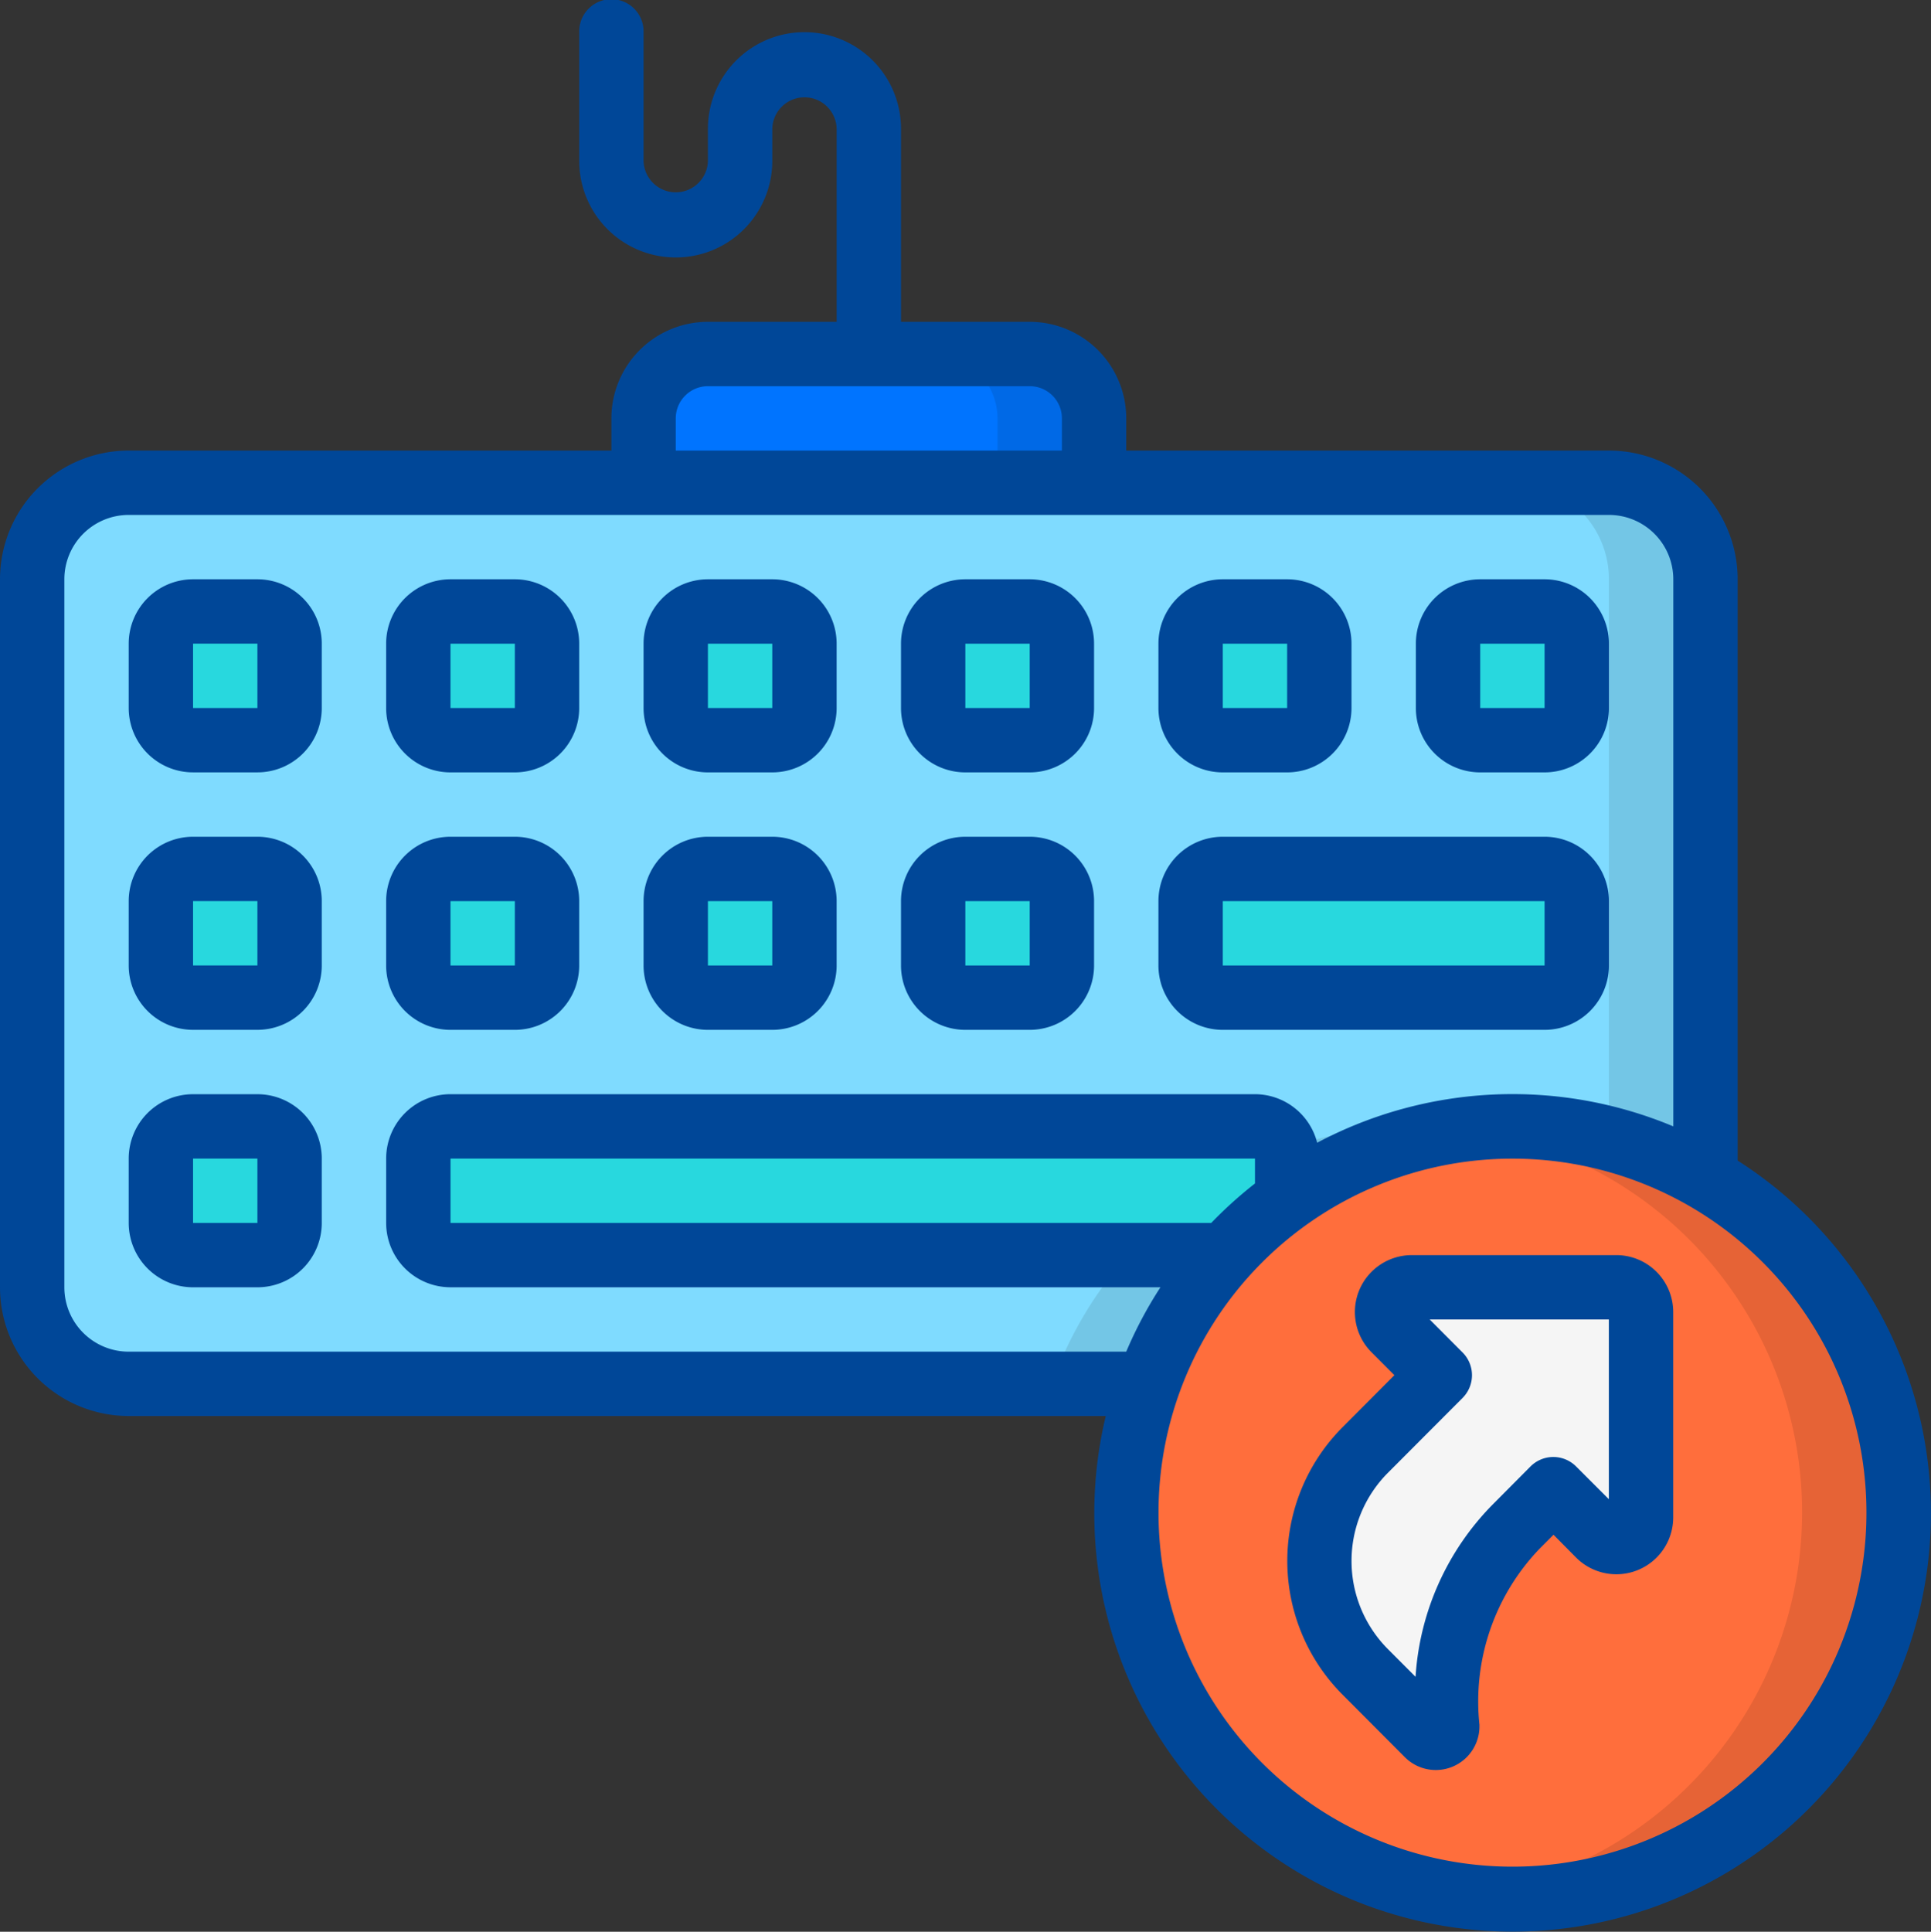 <svg id="Grupo_10481" data-name="Grupo 10481" xmlns="http://www.w3.org/2000/svg" width="100.251" height="100.277" viewBox="0 0 100.251 100.277">
  <rect x="0" y="0" width="100.251" height="100.277" fill="#333333" stroke="none"/>
  <g id="_025---Keyboard-Shortcuts" data-name="025---Keyboard-Shortcuts">
    <g id="Icons" transform="translate(1.671 18.377)">
      <path id="Shape" d="M86.872,9.012V40.085A20.064,20.064,0,0,0,57.954,50.777H5.012A5.012,5.012,0,0,1,0,45.765V9.012A5.012,5.012,0,0,1,5.012,4H81.86a5.012,5.012,0,0,1,5.012,5.012Z" transform="translate(0 2.682)" fill="#7fdbff"/>
      <path id="Shape-2" data-name="Shape" d="M50.585,24A20.022,20.022,0,0,0,31.69,37.365H36.7a20.019,20.019,0,0,1,16.417-13.2A20.433,20.433,0,0,0,50.585,24Z" transform="translate(21.252 16.095)" fill="rgba(0,0,0,0.1)"/>
      <path id="Shape-3" data-name="Shape" d="M51.012,4H46a5.012,5.012,0,0,1,5.012,5.012V38.055a19.743,19.743,0,0,1,5.012,2.03V9.012A5.012,5.012,0,0,0,51.012,4Z" transform="translate(30.848 2.682)" fill="rgba(0,0,0,0.1)"/>
      <g id="Grupo_10407" data-name="Grupo 10407" transform="translate(6.814 13.385)">
        <rect id="Rectangle-path" width="6.736" height="6.736" rx="1" transform="translate(0 0)" fill="#28d8de"/>
        <rect id="Rectangle-path-2" data-name="Rectangle-path" width="6.736" height="6.736" rx="1" transform="translate(0 26.943)" fill="#28d8de"/>
        <rect id="Rectangle-path-3" data-name="Rectangle-path" width="20.207" height="6.736" rx="1" transform="translate(53.273 13.471)" fill="#28d8de"/>
        <rect id="Rectangle-path-4" data-name="Rectangle-path" width="6.736" height="6.736" rx="1" transform="translate(13.471 0)" fill="#28d8de"/>
        <rect id="Rectangle-path-5" data-name="Rectangle-path" width="6.736" height="6.736" rx="1" transform="translate(26.33 0)" fill="#28d8de"/>
        <rect id="Rectangle-path-6" data-name="Rectangle-path" width="6.736" height="6.736" rx="1" transform="translate(39.802 0)" fill="#28d8de"/>
        <rect id="Rectangle-path-7" data-name="Rectangle-path" width="6.736" height="6.736" rx="1" transform="translate(0 13.471)" fill="#28d8de"/>
        <rect id="Rectangle-path-8" data-name="Rectangle-path" width="6.736" height="6.736" rx="1" transform="translate(13.471 13.471)" fill="#28d8de"/>
        <rect id="Rectangle-path-9" data-name="Rectangle-path" width="6.736" height="6.736" rx="1" transform="translate(26.33 13.471)" fill="#28d8de"/>
        <rect id="Rectangle-path-10" data-name="Rectangle-path" width="6.736" height="6.736" rx="1" transform="translate(39.802 13.471)" fill="#28d8de"/>
        <rect id="Rectangle-path-11" data-name="Rectangle-path" width="6.736" height="6.736" rx="1" transform="translate(53.273 0)" fill="#28d8de"/>
        <rect id="Rectangle-path-12" data-name="Rectangle-path" width="6.736" height="6.736" rx="1" transform="translate(66.745 0)" fill="#28d8de"/>
        <path id="Shape-4" data-name="Shape" d="M53.849,30.682H13.671A1.671,1.671,0,0,1,12,29.012V25.671A1.671,1.671,0,0,1,13.671,24H55.436a1.671,1.671,0,0,1,1.671,1.671v2.088" transform="translate(1.234 2.71)" fill="#28d8de"/>
      </g>
      <path id="Shape-5" data-name="Shape" d="M42.389,3.341V6.682H19V3.341A3.351,3.351,0,0,1,22.341,0H39.047A3.351,3.351,0,0,1,42.389,3.341Z" transform="translate(12.742)" fill="#0074FF"/>
      <path id="Shape-6" data-name="Shape" d="M33.012,0H28a3.351,3.351,0,0,1,3.341,3.341V6.682h5.012V3.341A3.351,3.351,0,0,0,33.012,0Z" transform="translate(18.777)" fill="rgba(0,0,0,0.1)"/>
      <path id="Shape-7" data-name="Shape" d="M74.095,44.041a20.047,20.047,0,1,1-40.095,0,19.713,19.713,0,0,1,1.153-6.682,20.047,20.047,0,0,1,38.942,6.683Z" transform="translate(22.801 16.101)" fill="#ff6e3c"/>
      <path id="Shape-8" data-name="Shape" d="M57.03,26.673A19.922,19.922,0,0,0,47.006,24a20.214,20.214,0,0,0-2.478.167,19.84,19.84,0,0,1,7.489,2.506A20.047,20.047,0,0,1,44.5,63.928,20.047,20.047,0,0,0,57.03,26.673Z" transform="translate(29.842 16.095)" fill="rgba(0,0,0,0.1)"/>
      <path id="Shape-9" data-name="Shape" d="M56.706,30.285V40.938a1.281,1.281,0,0,1-2.188.909l-2.362-2.369L50.239,41.4a13.119,13.119,0,0,0-3.6,10.358.6.6,0,0,1-1.019.451l-3.243-3.253a8.153,8.153,0,0,1,0-11.507l3.879-3.889-2.362-2.369A1.285,1.285,0,0,1,44.8,29H55.425a1.283,1.283,0,0,1,1.281,1.285Z" transform="translate(26.825 19.448)" fill="#f5f5f5"/>
    </g>
    <g id="Icons_copy">
      <path id="Shape-10" data-name="Shape" d="M10.682,18H7.341A3.341,3.341,0,0,0,4,21.341v3.341a3.341,3.341,0,0,0,3.341,3.341h3.341a3.341,3.341,0,0,0,3.341-3.341V21.341A3.341,3.341,0,0,0,10.682,18ZM7.341,24.682V21.341h3.341v3.341Z" transform="translate(2.682 12.071)" fill="#004798"/>
      <path id="Shape-11" data-name="Shape" d="M10.682,34H7.341A3.341,3.341,0,0,0,4,37.341v3.341a3.341,3.341,0,0,0,3.341,3.341h3.341a3.341,3.341,0,0,0,3.341-3.341V37.341A3.341,3.341,0,0,0,10.682,34ZM7.341,40.682V37.341h3.341v3.341Z" transform="translate(2.682 22.801)" fill="#004798"/>
      <path id="Shape-12" data-name="Shape" d="M39.341,36.024H56.047a3.341,3.341,0,0,0,3.341-3.341V29.341A3.341,3.341,0,0,0,56.047,26H39.341A3.341,3.341,0,0,0,36,29.341v3.341A3.341,3.341,0,0,0,39.341,36.024Zm0-6.682H56.047v3.341H39.341Z" transform="translate(24.142 17.436)" fill="#004798"/>
      <path id="Shape-13" data-name="Shape" d="M15.341,28.024h3.341a3.341,3.341,0,0,0,3.341-3.341V21.341A3.341,3.341,0,0,0,18.682,18H15.341A3.341,3.341,0,0,0,12,21.341v3.341A3.341,3.341,0,0,0,15.341,28.024Zm0-6.682h3.341v3.341H15.341Z" transform="translate(8.047 12.071)" fill="#004798"/>
      <path id="Shape-14" data-name="Shape" d="M23.341,28.024h3.341a3.341,3.341,0,0,0,3.341-3.341V21.341A3.341,3.341,0,0,0,26.682,18H23.341A3.341,3.341,0,0,0,20,21.341v3.341A3.341,3.341,0,0,0,23.341,28.024Zm0-6.682h3.341v3.341H23.341Z" transform="translate(13.412 12.071)" fill="#004798"/>
      <path id="Shape-15" data-name="Shape" d="M31.341,28.024h3.341a3.341,3.341,0,0,0,3.341-3.341V21.341A3.341,3.341,0,0,0,34.682,18H31.341A3.341,3.341,0,0,0,28,21.341v3.341A3.341,3.341,0,0,0,31.341,28.024Zm0-6.682h3.341v3.341H31.341Z" transform="translate(18.777 12.071)" fill="#004798"/>
      <path id="Shape-16" data-name="Shape" d="M10.682,26H7.341A3.341,3.341,0,0,0,4,29.341v3.341a3.341,3.341,0,0,0,3.341,3.341h3.341a3.341,3.341,0,0,0,3.341-3.341V29.341A3.341,3.341,0,0,0,10.682,26ZM7.341,32.682V29.341h3.341v3.341Z" transform="translate(2.682 17.436)" fill="#004798"/>
      <path id="Shape-17" data-name="Shape" d="M15.341,36.024h3.341a3.341,3.341,0,0,0,3.341-3.341V29.341A3.341,3.341,0,0,0,18.682,26H15.341A3.341,3.341,0,0,0,12,29.341v3.341A3.341,3.341,0,0,0,15.341,36.024Zm0-6.682h3.341v3.341H15.341Z" transform="translate(8.047 17.436)" fill="#004798"/>
      <path id="Shape-18" data-name="Shape" d="M23.341,36.024h3.341a3.341,3.341,0,0,0,3.341-3.341V29.341A3.341,3.341,0,0,0,26.682,26H23.341A3.341,3.341,0,0,0,20,29.341v3.341A3.341,3.341,0,0,0,23.341,36.024Zm0-6.682h3.341v3.341H23.341Z" transform="translate(13.412 17.436)" fill="#004798"/>
      <path id="Shape-19" data-name="Shape" d="M31.341,36.024h3.341a3.341,3.341,0,0,0,3.341-3.341V29.341A3.341,3.341,0,0,0,34.682,26H31.341A3.341,3.341,0,0,0,28,29.341v3.341A3.341,3.341,0,0,0,31.341,36.024Zm0-6.682h3.341v3.341H31.341Z" transform="translate(18.777 17.436)" fill="#004798"/>
      <path id="Shape-20" data-name="Shape" d="M39.341,28.024h3.341a3.341,3.341,0,0,0,3.341-3.341V21.341A3.341,3.341,0,0,0,42.682,18H39.341A3.341,3.341,0,0,0,36,21.341v3.341A3.341,3.341,0,0,0,39.341,28.024Zm0-6.682h3.341v3.341H39.341Z" transform="translate(24.142 12.071)" fill="#004798"/>
      <path id="Shape-21" data-name="Shape" d="M47.341,28.024h3.341a3.341,3.341,0,0,0,3.341-3.341V21.341A3.341,3.341,0,0,0,50.682,18H47.341A3.341,3.341,0,0,0,44,21.341v3.341A3.341,3.341,0,0,0,47.341,28.024Zm0-6.682h3.341v3.341H47.341Z" transform="translate(29.507 12.071)" fill="#004798"/>
      <path id="Shape-22" data-name="Shape" d="M90.213,60.247V30.071a6.682,6.682,0,0,0-6.682-6.682H58.471V21.718a5.012,5.012,0,0,0-5.012-5.012H46.777V6.682a5.012,5.012,0,1,0-10.024,0V8.353a1.671,1.671,0,0,1-3.341,0V1.671a1.671,1.671,0,1,0-3.341,0V8.353a5.012,5.012,0,1,0,10.024,0V6.682a1.671,1.671,0,0,1,3.341,0V16.706H36.753a5.012,5.012,0,0,0-5.012,5.012v1.671H6.682A6.682,6.682,0,0,0,0,30.071V66.824a6.682,6.682,0,0,0,6.682,6.682H57.407a21.718,21.718,0,1,0,32.806-13.26ZM35.083,21.718a1.671,1.671,0,0,1,1.671-1.671H53.46a1.671,1.671,0,0,1,1.671,1.671v1.671H35.083ZM6.682,70.166a3.341,3.341,0,0,1-3.341-3.341V30.071A3.341,3.341,0,0,1,6.682,26.73H83.531a3.341,3.341,0,0,1,3.341,3.341v28.4a21.631,21.631,0,0,0-18.489.849A3.341,3.341,0,0,0,65.154,56.8H23.389a3.341,3.341,0,0,0-3.341,3.341v3.341a3.341,3.341,0,0,0,3.341,3.341H60.247a21.488,21.488,0,0,0-1.776,3.341Zm56.2-6.682H23.389V60.142H65.154v1.293A22,22,0,0,0,62.884,63.483ZM78.519,96.9A18.377,18.377,0,1,1,96.9,78.519,18.377,18.377,0,0,1,78.519,96.9Z" fill="#004798"/>
      <path id="Shape-23" data-name="Shape" d="M57.092,39H46.469a2.955,2.955,0,0,0-2.088,5.044l1.186,1.189-2.7,2.71a9.832,9.832,0,0,0,0,13.866l3.243,3.253a2.267,2.267,0,0,0,3.871-1.694,11.445,11.445,0,0,1,3.114-9.117l.733-.735L55,54.7a2.952,2.952,0,0,0,5.042-2.09V41.955A2.957,2.957,0,0,0,57.092,39ZM56.7,51.67l-1.7-1.7a1.671,1.671,0,0,0-2.366,0L50.725,51.89a13.993,13.993,0,0,0-4.06,9l-1.437-1.44a6.487,6.487,0,0,1,0-9.148l3.879-3.889a1.671,1.671,0,0,0,0-2.359L47.4,42.341h9.3Z" transform="translate(26.826 26.154)" fill="#004798"/>
    </g>
  </g>
</svg>
